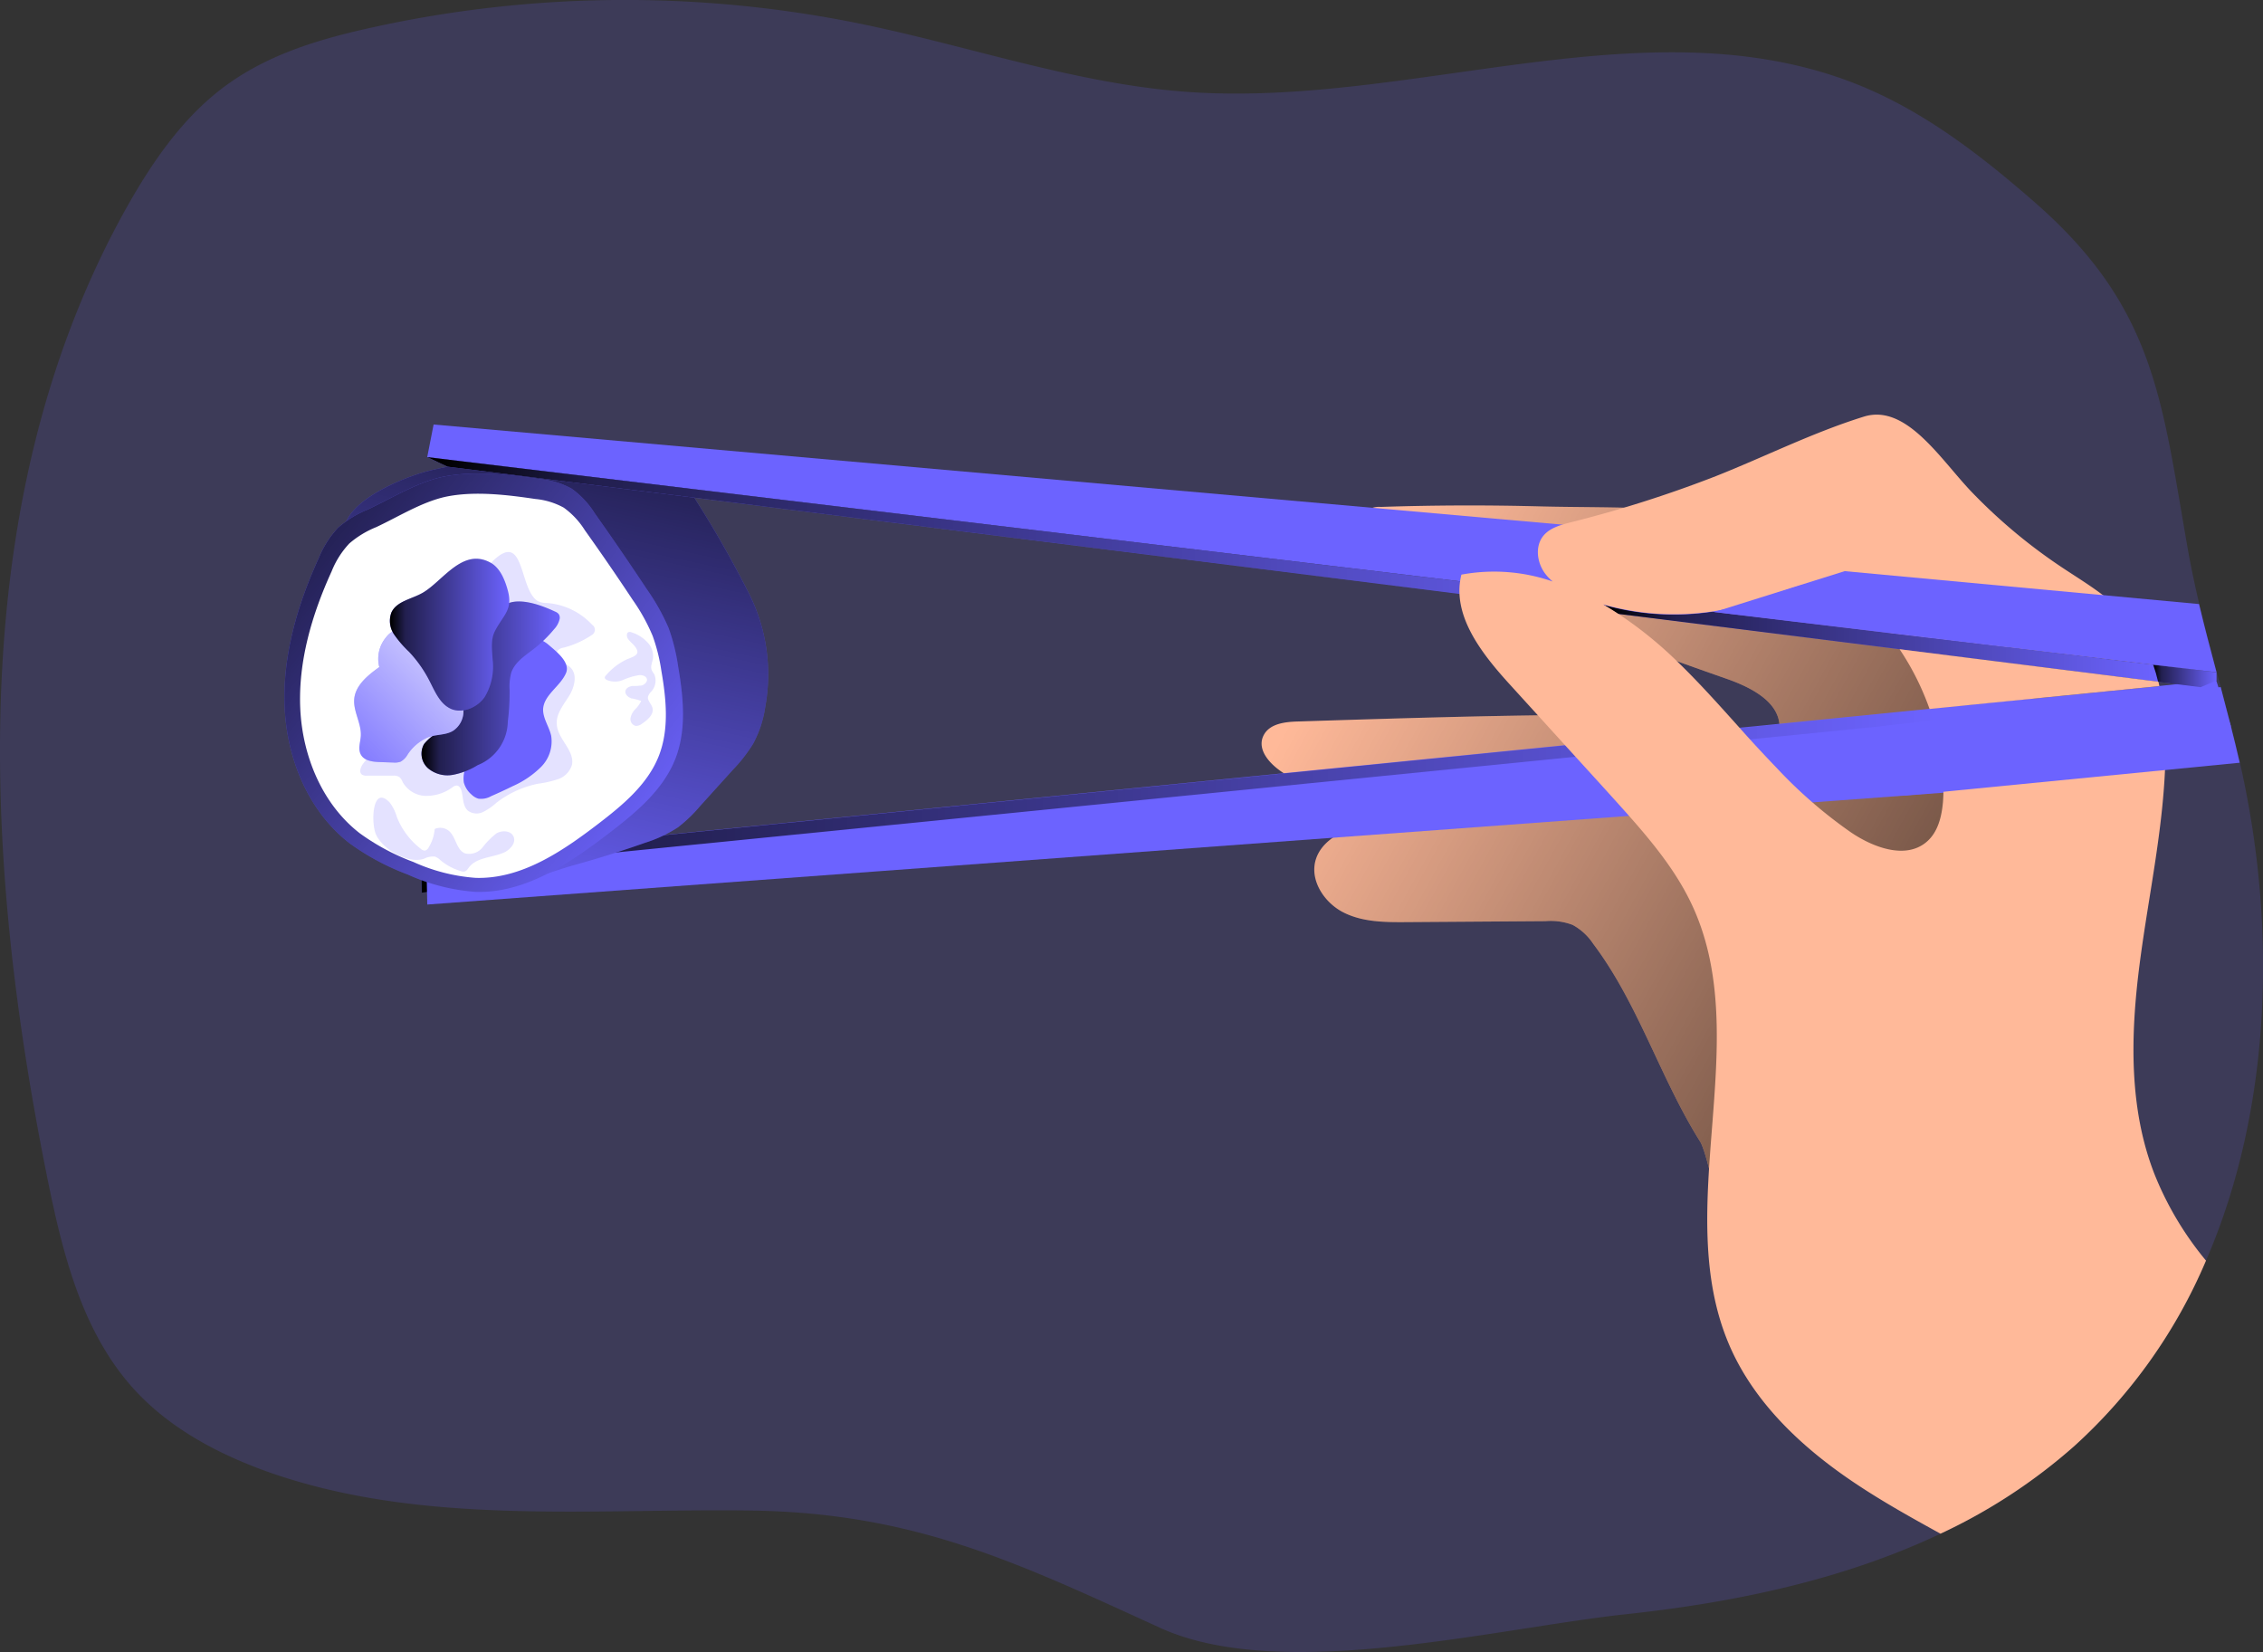 <svg id="Layer_1" data-name="Layer 1" xmlns="http://www.w3.org/2000/svg" xmlns:xlink="http://www.w3.org/1999/xlink" viewBox="0 0 375.98 274.47"><rect x="0" y="0" width="375.98" height="274.47" fill="#333333" stroke="none"/><defs><linearGradient id="linear-gradient" x1="376.45" y1="211.75" x2="237.92" y2="135.73" gradientUnits="userSpaceOnUse"><stop offset="0.01"/><stop offset="0.13" stop-opacity="0.69"/><stop offset="1" stop-opacity="0"/></linearGradient><linearGradient id="linear-gradient-2" x1="89.21" y1="156.97" x2="341.71" y2="156.97" xlink:href="#linear-gradient"/><linearGradient id="linear-gradient-3" x1="120.31" y1="85.28" x2="100.16" y2="179.19" xlink:href="#linear-gradient"/><linearGradient id="linear-gradient-4" x1="60.54" y1="106.64" x2="130.75" y2="162.2" xlink:href="#linear-gradient"/><linearGradient id="linear-gradient-5" x1="89.27" y1="138.3" x2="112.27" y2="138.3" xlink:href="#linear-gradient"/><linearGradient id="linear-gradient-6" x1="97.44" y1="129.04" x2="73.23" y2="153.68" gradientUnits="userSpaceOnUse"><stop offset="0.01" stop-color="#fff"/><stop offset="0.13" stop-color="#fff" stop-opacity="0.69"/><stop offset="1" stop-color="#fff" stop-opacity="0"/></linearGradient><linearGradient id="linear-gradient-7" x1="84.03" y1="129.41" x2="103.89" y2="129.41" xlink:href="#linear-gradient"/><linearGradient id="linear-gradient-8" x1="285.61" y1="130.8" x2="377.83" y2="130.8" xlink:href="#linear-gradient"/><linearGradient id="linear-gradient-9" x1="90.26" y1="112.97" x2="303.82" y2="112.97" xlink:href="#linear-gradient"/><linearGradient id="linear-gradient-10" x1="377.01" y1="136.23" x2="387.53" y2="136.23" xlink:href="#linear-gradient"/></defs><title>21</title><path d="M385.78,233.38a87.75,87.75,0,0,1-21.88,30.81,92.41,92.41,0,0,1-22.23,14.56c-16.05,7.63-34.19,11.43-52,13.35-22.08,2.37-57.54,11.48-77.68,2.28-23.77-10.86-40.86-19.14-68.23-19.48-26.89-.34-54.63,2.54-80-6.43-8.38-3-16.48-7.32-22.42-13.94-8.5-9.48-11.7-22.46-14.22-34.94C16.2,165.45,13.39,106.13,40.54,58,44.86,50.4,50,43,57.16,37.89S72.67,30.36,81.1,28.5A195.5,195.5,0,0,1,162,27.84c18.28,3.72,36.11,10.08,54.72,11.38,37.59,2.62,77.1-15.34,111.92-.93,10.56,4.38,19.75,11.47,28.39,19,20.38,17.67,21.37,33.11,25.75,58,.53,3,1.18,6,1.88,9,.9,3.8,1.9,7.58,2.91,11.36.23.82.45,1.64.67,2.46,1.12,4.18,2.22,8.36,3.18,12.57l.09.39C397.61,178.17,396.66,208.33,385.78,233.38Z" transform="translate(-19.27 -23.94)" fill="#6c63ff" opacity="0.18" style="isolation:isolate"/><path d="M248.7,108.16a3.85,3.85,0,0,0-2.46.65,2.66,2.66,0,0,0-.06,3.52,7.74,7.74,0,0,0,3.19,2.1q27.92,12.24,56.72,22.27c4.06,1.42,8.91,3.84,8.84,8.14-3.6,2-8,.24-12.06-.81-4.88-1.28-10-1.33-15-1.34-17.66,0-35.31.56-53,1.12-2.12.06-4.63.36-5.63,2.24-1.45,2.73,1.69,5.61,4.46,7a67.82,67.82,0,0,0,19.14,6.07c-2.66,1.19-5.64,1.44-8.43,2.27s-5.62,2.52-6.51,5.29c-1.11,3.45,1.36,7.23,4.59,8.86s7,1.63,10.65,1.6l22.92-.16a10.26,10.26,0,0,1,4.48.62,9.57,9.57,0,0,1,3.43,3.15c7.5,9.94,11.12,22.28,17.75,32.83,2.05,3.27,5.85,28.39,9.48,29.71,4.43,1.61,8.05-21.89,12.47-23.51,4.63-1.69,9.38-3.47,13-6.79,2.85-2.61,4.84-6,6.77-9.35,3.44-5.92,6.93-12,8.25-18.7a58.24,58.24,0,0,0,.65-12.87,92.14,92.14,0,0,0-1.81-17.78,76.53,76.53,0,0,0-6.67-17.36c-6.76-13.33-15.22-20.59-29.37-25.21-12.17-4-26.41-3.33-39.06-3.64Q262.07,107.72,248.7,108.16Z" transform="translate(-19.27 -23.94)" fill="#ffb999"/><path d="M248.7,108.16a3.85,3.85,0,0,0-2.46.65,2.66,2.66,0,0,0-.06,3.52,7.74,7.74,0,0,0,3.19,2.1q27.92,12.24,56.72,22.27c4.06,1.42,8.91,3.84,8.84,8.14-3.6,2-8,.24-12.06-.81-4.88-1.28-10-1.33-15-1.34-17.66,0-35.31.56-53,1.12-2.12.06-4.63.36-5.63,2.24-1.45,2.73,1.69,5.61,4.46,7a67.82,67.82,0,0,0,19.14,6.07c-2.66,1.19-5.64,1.44-8.43,2.27s-5.62,2.52-6.51,5.29c-1.11,3.45,1.36,7.23,4.59,8.86s7,1.63,10.65,1.6l22.92-.16a10.26,10.26,0,0,1,4.48.62,9.57,9.57,0,0,1,3.43,3.15c7.5,9.94,11.12,22.28,17.75,32.83,2.05,3.27,5.85,28.39,9.48,29.71,4.43,1.61,8.05-21.89,12.47-23.51,4.63-1.69,9.38-3.47,13-6.79,2.85-2.61,4.84-6,6.77-9.35,3.44-5.92,6.93-12,8.25-18.7a58.24,58.24,0,0,0,.65-12.87,92.14,92.14,0,0,0-1.81-17.78,76.53,76.53,0,0,0-6.67-17.36c-6.76-13.33-15.22-20.59-29.37-25.21-12.17-4-26.41-3.33-39.06-3.64Q262.07,107.72,248.7,108.16Z" transform="translate(-19.27 -23.94)" fill="url(#linear-gradient)"/><polygon points="337.45 116.08 342.98 128.13 70.06 148.27 69.93 142.75 337.45 116.08" fill="#6c63ff"/><path d="M339.81,141.73a43.07,43.07,0,0,1,1.9,7.32l-27.25,2.5-29.31,2.69-195.82,18-.12-5.53,190-18.92,29-2.89Z" transform="translate(-19.27 -23.94)" fill="url(#linear-gradient-2)"/><path d="M389.92,144.63l-11,1a44.29,44.29,0,0,0-1-7.71l9.54-1Z" transform="translate(-19.27 -23.94)" fill="#6c63ff"/><polygon points="338.39 118.09 343.92 130.15 70.99 150.28 70.87 144.76 338.39 118.09" fill="#6c63ff"/><path d="M90.33,102.21c2.73-.72,5.58-1,8.14-2.2,2.13-1,4-2.5,6.21-3.22,2.9-.94,6.06-.4,9,.25a130.82,130.82,0,0,1,13.14,3.57,15.44,15.44,0,0,1,4.37,2,15.68,15.68,0,0,1,3.68,4.4,181.1,181.1,0,0,1,8.94,15.75,29.91,29.91,0,0,1,2.6,18.62,18.48,18.48,0,0,1-2,6.11,25.76,25.76,0,0,1-3.41,4.38l-5.42,6a23.74,23.74,0,0,1-3.69,3.54,22,22,0,0,1-5.44,2.55q-5.89,2.08-11.93,3.75c-3.36.93-8,2.91-11.49,2.62-.29-1.78.5-4.15.56-6.05a35.93,35.93,0,0,0-.38-6.47,35.28,35.28,0,0,0-4-11.89c-2.28-4.12-5.35-7.73-8.25-11.44-2.67-3.4-5.2-6.91-7.67-10.45-2.09-3-5.88-6.84-6.81-10.39C75,107.7,86,103.36,90.33,102.21Z" transform="translate(-19.27 -23.94)" fill="#6c63ff"/><path d="M90.33,102.21c2.73-.72,5.58-1,8.14-2.2,2.13-1,4-2.5,6.21-3.22,2.9-.94,6.06-.4,9,.25a130.82,130.82,0,0,1,13.14,3.57,15.44,15.44,0,0,1,4.37,2,15.68,15.68,0,0,1,3.68,4.4,181.1,181.1,0,0,1,8.94,15.75,29.91,29.91,0,0,1,2.6,18.62,18.48,18.48,0,0,1-2,6.11,25.76,25.76,0,0,1-3.41,4.38l-5.42,6a23.74,23.74,0,0,1-3.69,3.54,22,22,0,0,1-5.44,2.55q-5.89,2.08-11.93,3.75c-3.36.93-8,2.91-11.49,2.62-.29-1.78.5-4.15.56-6.05a35.93,35.93,0,0,0-.38-6.47,35.28,35.28,0,0,0-4-11.89c-2.28-4.12-5.35-7.73-8.25-11.44-2.67-3.4-5.2-6.91-7.67-10.45-2.09-3-5.88-6.84-6.81-10.39C75,107.7,86,103.36,90.33,102.21Z" transform="translate(-19.27 -23.94)" fill="url(#linear-gradient-3)"/><path d="M80.32,108.61a17.38,17.38,0,0,0-4.87,3,16.3,16.3,0,0,0-3.2,5c-3.57,7.82-6.07,16.32-5.68,24.91s4,17.29,10.8,22.54A40.69,40.69,0,0,0,87,169.23a33,33,0,0,0,11.32,2.89c8.23.24,15.6-4.76,22.14-9.76,4.42-3.39,8.95-7.12,11-12.31,1.92-4.87,1.35-10.34.46-15.5a32,32,0,0,0-1.56-6.26,35.6,35.6,0,0,0-3.64-6.48q-4.22-6.37-8.65-12.61a14.42,14.42,0,0,0-3.82-4.07,13.28,13.28,0,0,0-5.15-1.58c-5.14-.75-11.12-1.47-16.26-.39C88.53,104.07,84.3,106.75,80.32,108.61Z" transform="translate(-19.27 -23.94)" fill="#6c63ff"/><path d="M80.32,108.61a17.38,17.38,0,0,0-4.87,3,16.3,16.3,0,0,0-3.2,5c-3.57,7.82-6.07,16.32-5.68,24.91s4,17.29,10.8,22.54A40.69,40.69,0,0,0,87,169.23a33,33,0,0,0,11.32,2.89c8.23.24,15.6-4.76,22.14-9.76,4.42-3.39,8.95-7.12,11-12.31,1.92-4.87,1.35-10.34.46-15.5a32,32,0,0,0-1.56-6.26,35.6,35.6,0,0,0-3.64-6.48q-4.22-6.37-8.65-12.61a14.42,14.42,0,0,0-3.82-4.07,13.28,13.28,0,0,0-5.15-1.58c-5.14-.75-11.12-1.47-16.26-.39C88.53,104.07,84.3,106.75,80.32,108.61Z" transform="translate(-19.27 -23.94)" fill="url(#linear-gradient-4)"/><path d="M81.77,111.52a16,16,0,0,0-4.46,2.71,14.66,14.66,0,0,0-2.94,4.63c-3.28,7.18-5.58,15-5.21,22.86s3.66,15.86,9.91,20.68a37.2,37.2,0,0,0,8.86,4.74,30.29,30.29,0,0,0,10.39,2.65c7.55.22,14.31-4.36,20.31-8.95,4.06-3.11,8.22-6.54,10.09-11.29,1.76-4.48,1.24-9.49.42-14.23a29.78,29.78,0,0,0-1.44-5.74,31.63,31.63,0,0,0-3.33-6q-3.87-5.85-7.94-11.56a13.31,13.31,0,0,0-3.5-3.74,12.12,12.12,0,0,0-4.73-1.44c-4.71-.7-10.2-1.36-14.92-.36C89.3,107.36,85.42,109.82,81.77,111.52Z" transform="translate(-19.27 -23.94)" fill="#fff"/><path d="M108.65,123.82a3.23,3.23,0,0,0,1.45.3,11.39,11.39,0,0,1,7.54,3.61,1,1,0,0,1-.11,1.75,15.05,15.05,0,0,1-4.57,2.05,1.73,1.73,0,0,0-1,.46c-.42.5-.1,1.3.41,1.73s1.17.64,1.65,1.09c1.26,1.21.69,3.35-.24,4.82s-2.18,3-2,4.71c.19,2.43,3,4.31,2.51,6.69a3.63,3.63,0,0,1-2.3,2.36,18,18,0,0,1-3.34.76,16.69,16.69,0,0,0-6.94,3.19,9.67,9.67,0,0,1-2.17,1.5,2.45,2.45,0,0,1-2.51-.2c-.91-.78-.77-2.19-1.1-3.34-.11-.39-.36-.82-.76-.85a1.2,1.2,0,0,0-.75.31A7.34,7.34,0,0,1,90,156.17a4.5,4.5,0,0,1-3.83-2.3,2.14,2.14,0,0,0-.54-.83,1.73,1.73,0,0,0-1.06-.23l-4.31,0a1.44,1.44,0,0,1-.85-.17c-.55-.42-.21-1.3.21-1.85,1.77-2.35,4.17-4.17,6-6.5,2.86-3.73,4-8.45,5.66-12.85a41.92,41.92,0,0,1,9.86-14.28C106.55,111.91,105.44,121.93,108.65,123.82Z" transform="translate(-19.27 -23.94)" fill="#6c63ff" opacity="0.18" style="isolation:isolate"/><path d="M113.34,135.68c-.91,2.28-3.75,3.69-3.84,6.14,0,1.53,1,2.85,1.34,4.34a6,6,0,0,1-1.69,5.21,15.62,15.62,0,0,1-4.69,3.18c-1.19.59-2.39,1.14-3.6,1.67a3.33,3.33,0,0,1-2.12.41,2.74,2.74,0,0,1-1.14-.69,4,4,0,0,1-1.27-2,4.74,4.74,0,0,1,.94-3.56,13.68,13.68,0,0,0,1.9-3.25c.46-1.47.17-3,.23-4.57.16-4.37,5.25-16.31,11-11.5C111.61,132.12,114,133.9,113.34,135.68Z" transform="translate(-19.27 -23.94)" fill="#6c63ff"/><path d="M111.54,125.57a1.41,1.41,0,0,1,.56.4,1.08,1.08,0,0,1,.15.81,3.65,3.65,0,0,1-.93,1.71,21.32,21.32,0,0,1-3.3,3.21c-1.48,1.15-3.22,2.24-3.81,4a8.84,8.84,0,0,0-.27,2.86,38.57,38.57,0,0,1-.3,5.26,7.94,7.94,0,0,1-5,7.24,12,12,0,0,1-4.13,1.61,5,5,0,0,1-4.16-1.12,3.25,3.25,0,0,1-.62-4,7.75,7.75,0,0,1,1.37-1.31,13.73,13.73,0,0,0,3.64-5.75c.79-2.15,1.32-4.4,2.12-6.54a24.58,24.58,0,0,1,5.76-9.1C104.82,122.77,109.19,124.47,111.54,125.57Z" transform="translate(-19.27 -23.94)" fill="#6c63ff"/><path d="M111.54,125.57a1.41,1.41,0,0,1,.56.4,1.08,1.08,0,0,1,.15.81,3.65,3.65,0,0,1-.93,1.71,21.32,21.32,0,0,1-3.3,3.21c-1.48,1.15-3.22,2.24-3.81,4a8.84,8.84,0,0,0-.27,2.86,38.57,38.57,0,0,1-.3,5.26,7.94,7.94,0,0,1-5,7.24,12,12,0,0,1-4.13,1.61,5,5,0,0,1-4.16-1.12,3.25,3.25,0,0,1-.62-4,7.75,7.75,0,0,1,1.37-1.31,13.73,13.73,0,0,0,3.64-5.75c.79-2.15,1.32-4.4,2.12-6.54a24.58,24.58,0,0,1,5.76-9.1C104.82,122.77,109.19,124.47,111.54,125.57Z" transform="translate(-19.27 -23.94)" fill="url(#linear-gradient-5)"/><path d="M82.29,134.77c-1.88,1.34-3.94,3-4.16,5.26-.21,2.12,1.24,4.13,1.08,6.25-.07,1-.49,2.07,0,3,.54,1.06,2,1.24,3.15,1.27l2.25.08a2.9,2.9,0,0,0,1.21-.14A3.11,3.11,0,0,0,87,149.29a7.7,7.7,0,0,1,3.46-2.89c1.37-.47,3-.31,4.17-1.1a3.89,3.89,0,0,0,1.64-3.07,8.08,8.08,0,0,0-.7-3.51,17.87,17.87,0,0,0-5.22-7.11,20.69,20.69,0,0,0-3.87-2.44c-1.48-.75-2.25-.47-3.27.92A5.52,5.52,0,0,0,82.29,134.77Z" transform="translate(-19.27 -23.94)" fill="#6c63ff"/><path d="M82.29,134.77c-1.88,1.34-3.94,3-4.16,5.26-.21,2.12,1.24,4.13,1.08,6.25-.07,1-.49,2.07,0,3,.54,1.06,2,1.24,3.15,1.27l2.25.08a2.9,2.9,0,0,0,1.21-.14A3.11,3.11,0,0,0,87,149.29a7.7,7.7,0,0,1,3.46-2.89c1.37-.47,3-.31,4.17-1.1a3.89,3.89,0,0,0,1.64-3.07,8.08,8.08,0,0,0-.7-3.51,17.87,17.87,0,0,0-5.22-7.11,20.69,20.69,0,0,0-3.87-2.44c-1.48-.75-2.25-.47-3.27.92A5.52,5.52,0,0,0,82.29,134.77Z" transform="translate(-19.27 -23.94)" fill="url(#linear-gradient-6)"/><path d="M89.58,122.38c-1.84,1.1-4.42,1.4-5.29,3.35a4,4,0,0,0,.47,3.64,18.38,18.38,0,0,0,2.49,2.88A21,21,0,0,1,90.6,137c.93,1.8,1.76,3.91,3.62,4.72s4.37-.2,5.59-2a9.79,9.79,0,0,0,1.31-6.16c-.09-1.61-.36-3.32.37-4.75,1.36-2.69,3.06-3.5,2.13-6.84-.45-1.63-1.22-3.6-2.77-4.5C96.19,114.82,92.89,120.42,89.58,122.38Z" transform="translate(-19.27 -23.94)" fill="#6c63ff"/><path d="M89.58,122.38c-1.84,1.1-4.42,1.4-5.29,3.35a4,4,0,0,0,.47,3.64,18.38,18.38,0,0,0,2.49,2.88A21,21,0,0,1,90.6,137c.93,1.8,1.76,3.91,3.62,4.72s4.37-.2,5.59-2a9.79,9.79,0,0,0,1.31-6.16c-.09-1.61-.36-3.32.37-4.75,1.36-2.69,3.06-3.5,2.13-6.84-.45-1.63-1.22-3.6-2.77-4.5C96.19,114.82,92.89,120.42,89.58,122.38Z" transform="translate(-19.27 -23.94)" fill="url(#linear-gradient-7)"/><path d="M119.92,136.18a.53.53,0,0,0-.17.33c0,.18.16.3.31.39a3.51,3.51,0,0,0,2.75,0,10.26,10.26,0,0,1,2.71-.8c.48,0,1,.12,1.2.57s-.3,1-.81,1.15a10.26,10.26,0,0,1-1.57.09c-.52.06-1.1.36-1.17.88s.47,1,1,1.18a9,9,0,0,1,1.64.43,5.71,5.71,0,0,1-1,1.38,2.78,2.78,0,0,0-.79,1.5,1.15,1.15,0,0,0,.89,1.27,1.69,1.69,0,0,0,1.09-.42c.92-.63,2-1.58,1.65-2.65-.19-.63-.84-1.15-.72-1.79a2,2,0,0,1,.49-.8,2.69,2.69,0,0,0,.55-2.94,5,5,0,0,1-.42-.67c-.25-.61.1-1.29.21-1.94a3.3,3.3,0,0,0-1-2.76A6,6,0,0,0,124.2,129a.74.74,0,0,0-.46-.05c-.41.11-.38.72-.16,1.09s.8.83,1.16,1.28c1.24,1.54-.49,1.74-1.56,2.28A10.37,10.37,0,0,0,119.92,136.18Z" transform="translate(-19.27 -23.94)" fill="#6c63ff" opacity="0.18" style="isolation:isolate"/><path d="M84,157.25a7,7,0,0,1,1.19,2.38,12.46,12.46,0,0,0,4,5.34,1,1,0,0,0,.7.29,1,1,0,0,0,.6-.53,6.9,6.9,0,0,0,1-3.06,2.26,2.26,0,0,1,2.34.3c1.21,1,1.24,3.16,2.7,3.75a2.85,2.85,0,0,0,2.92-1,12.64,12.64,0,0,1,2.3-2.32c.93-.56,2.41-.47,2.84.53s-.42,2-1.36,2.54c-2,1-4.71.81-6.06,2.59-.19.26-.37.57-.68.66a1.12,1.12,0,0,1-.65-.05,9.41,9.41,0,0,1-3.4-1.82,2.57,2.57,0,0,0-.93-.6,3.37,3.37,0,0,0-1.83.38c-2.59.84-6.68-1.48-7.86-3.88C80.88,161.1,81,154.15,84,157.25Z" transform="translate(-19.27 -23.94)" fill="#6c63ff" opacity="0.18" style="isolation:isolate"/><polygon points="330.3 93.44 333.39 107.5 70.98 75.95 72.04 70.53 330.3 93.44" fill="#6c63ff"/><polygon points="70.98 75.95 74.33 77.53 365.61 114.16 368.26 113.05 368.26 111.7 70.98 75.95" fill="#6c63ff"/><path d="M377.83,137.2l-43-5.4-46.81-5.88c-.8-.53-1.62-1-2.45-1.52a42.93,42.93,0,0,0,18.21,1.17l29.05,3.49,44.14,5.3C377.33,135.29,377.6,136.24,377.83,137.2Z" transform="translate(-19.27 -23.94)" fill="url(#linear-gradient-8)"/><path d="M283.19,123.09l20.63,2.48a42.93,42.93,0,0,1-18.21-1.17c.83.48,1.65,1,2.45,1.52l-26.31-3.31L93.6,101.47l-3.34-1.58,171.6,20.63,19.31,2.32Z" transform="translate(-19.27 -23.94)" fill="url(#linear-gradient-9)"/><path d="M387.53,135.63V137l-2.65,1.11-7.05-.89c-.23-1-.5-1.91-.82-2.84Z" transform="translate(-19.27 -23.94)" fill="url(#linear-gradient-10)"/><path d="M379,145.64l-37.24,3.41a43.07,43.07,0,0,0-1.9-7.32l38.18-3.8A44.29,44.29,0,0,1,379,145.64Z" transform="translate(-19.27 -23.94)" fill="#6c63ff"/><path d="M334.87,131.8l43,5.4c.06.24.12.49.16.73l-38.18,3.8A44.48,44.48,0,0,0,334.87,131.8Z" transform="translate(-19.27 -23.94)" fill="#ffb999"/><path d="M385.78,233.38a87.75,87.75,0,0,1-21.88,30.81,92.41,92.41,0,0,1-22.23,14.56c-4.82-2.65-9.63-5.33-14.2-8.39-8.71-5.82-16.73-13.29-20.88-22.92-9.75-22.66,4.19-50.5-6.1-72.92-3.11-6.78-8.21-12.43-13.23-18l-2.11-2.33-5.9-6.48q-4.63-5.1-9.28-10.21c-3.88-4.28-8-9.45-8.22-14.94a10.51,10.51,0,0,1,.11-2.09,9.93,9.93,0,0,1,.21-1.06,29.72,29.72,0,0,1,15.17,1.14,7.63,7.63,0,0,1-1.27-1.33c-1.34-1.8-1.7-4.49-.3-6.24,1.07-1.33,2.86-1.82,4.52-2.25a200.73,200.73,0,0,0,24.2-7.7c8.21-3.26,16.14-7.26,24.58-9.88,7.06-2.18,12.81,7.27,17.94,12.59a89.74,89.74,0,0,0,14.66,12.28c3.84,2.58,8,4.92,11,8.41a23.39,23.39,0,0,1,4.44,7.88l-44.14-5.3a55.8,55.8,0,0,0-7.21-7.69,4,4,0,0,0-1.26-.85,3.53,3.53,0,0,0-1.55-.12c-4.36.34-8.39,2.33-12.56,3.66a40.79,40.79,0,0,1-6.47,1.51,42.93,42.93,0,0,1-18.21-1.17c.83.48,1.65,1,2.45,1.52a66.75,66.75,0,0,1,10,8.09c3.56,3.45,6.87,7.16,10.19,10.86,2,2.25,4.08,4.5,6.18,6.68a77.29,77.29,0,0,0,12.39,10.75c3.79,2.56,9.18,4.52,12.61,1.5,1.85-1.62,2.46-4.23,2.66-6.69a33.9,33.9,0,0,0-.41-8.06L379,145.64c.05,1.12.06,2.23.05,3.34-.14,11.84-2.8,23.49-4.31,35.23s-1.81,24,2.56,35A53.64,53.64,0,0,0,385.78,233.38Z" transform="translate(-19.27 -23.94)" fill="#ffb999"/><path d="M387.53,135.63l-83.46-10,21.68-6.8,58.87,5.47C385.52,128.07,386.52,131.85,387.53,135.63Z" transform="translate(-19.27 -23.94)" fill="#6c63ff"/><path d="M391.38,150.66l-55.64,5.45-4-11.5,56.48-6.52C389.32,142.27,390.42,146.45,391.38,150.66Z" transform="translate(-19.27 -23.94)" fill="#6c63ff"/></svg>